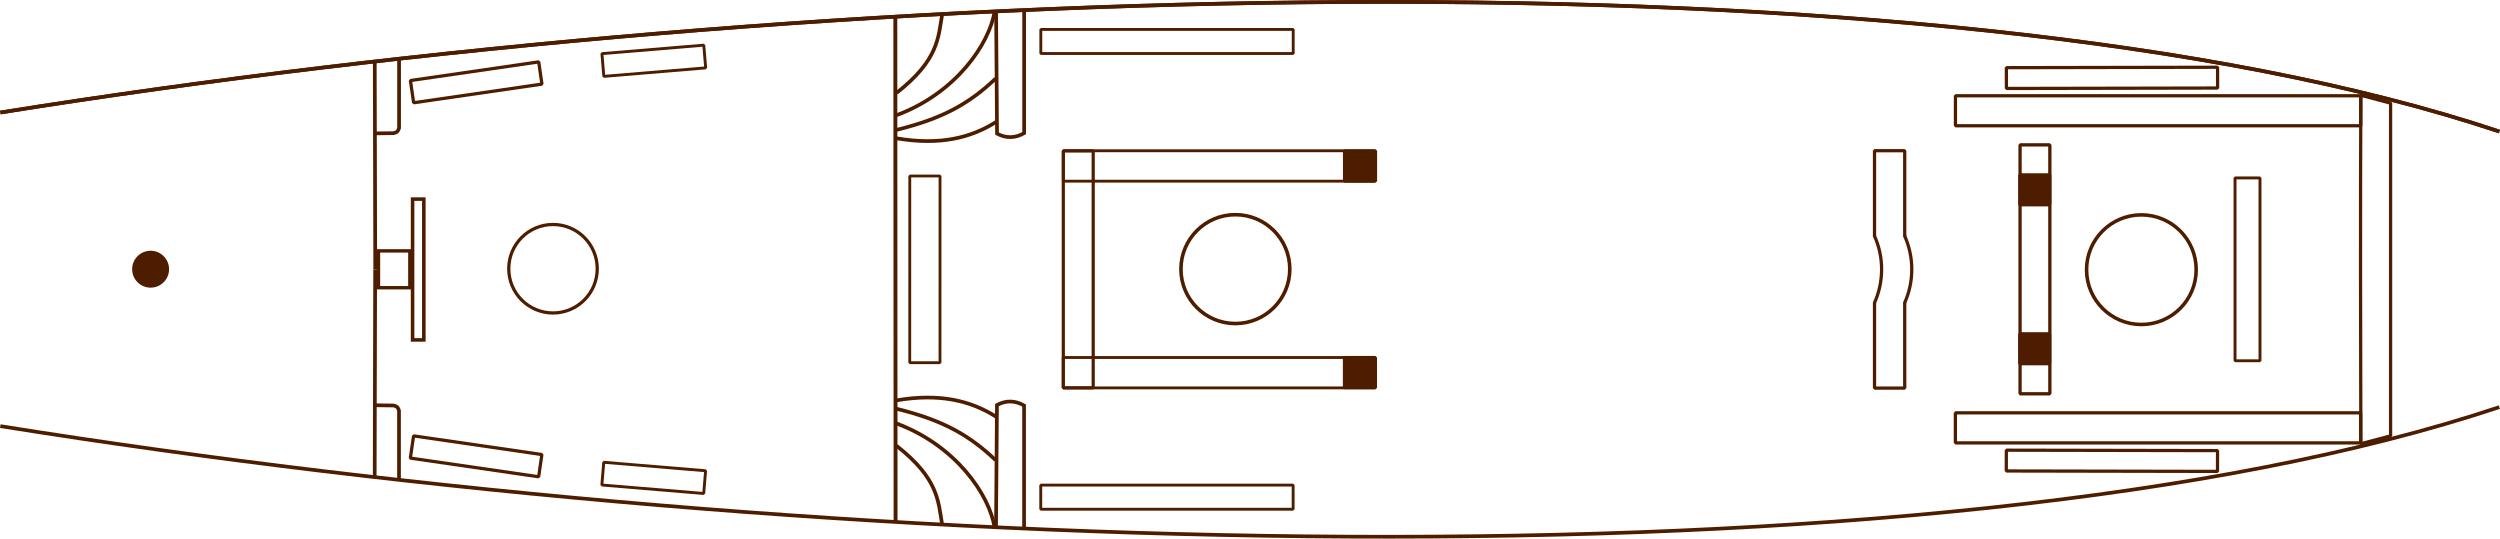 <?xml version="1.0" encoding="UTF-8" standalone="no"?>
<!-- Created with Inkscape (http://www.inkscape.org/) -->

<svg
   xmlns:rigging="https://github.com/jolaf/rigging"
   xmlns:dc="http://purl.org/dc/elements/1.1/"
   xmlns:cc="http://creativecommons.org/ns#"
   xmlns:rdf="http://www.w3.org/1999/02/22-rdf-syntax-ns#"
   xmlns:svg="http://www.w3.org/2000/svg"
   xmlns="http://www.w3.org/2000/svg"
   xmlns:xlink="http://www.w3.org/1999/xlink"
   xmlns:sodipodi="http://sodipodi.sourceforge.net/DTD/sodipodi-0.dtd"
   xmlns:inkscape="http://www.inkscape.org/namespaces/inkscape"
   width="190.562mm"
   height="41.058mm"
   viewBox="0 0 675.218 145.48"
   id="svg2"
   version="1.1"
   inkscape:version="0.91 r13725"
   sodipodi:docname="shtandart-src.svg">
  <defs
     id="defs4" />
  <sodipodi:namedview
     id="base"
     pagecolor="#ffffff"
     bordercolor="#666666"
     borderopacity="1.0"
     inkscape:pageopacity="0.0"
     inkscape:pageshadow="2"
     inkscape:zoom="2"
     inkscape:cx="335.96949"
     inkscape:cy="69.051198"
     inkscape:document-units="px"
     inkscape:current-layer="layer1"
     showgrid="true"
     inkscape:window-width="1850"
     inkscape:window-height="1156"
     inkscape:window-x="76"
     inkscape:window-y="0"
     inkscape:window-maximized="0"
     showguides="true"
     inkscape:guide-bbox="true"
     gridtolerance="1"
     objecttolerance="5"
     guidetolerance="1"
     fit-margin-top="0"
     fit-margin-left="0"
     fit-margin-right="0"
     fit-margin-bottom="0">
    <inkscape:grid
       type="xygrid"
       id="grid4394"
       originx="-36.919"
       originy="-539.252" />
    <sodipodi:guide
       position="26.259,72.748"
       orientation="0,1"
       id="guide4311" />
  </sodipodi:namedview>
  <g
     inkscape:groupmode="layer"
     id="layer3"
     inkscape:label="static"
     style="display:inline"
     transform="translate(-36.919,-367.63)">
    <path
       style="fill:none;fill-rule:evenodd;stroke:#4e1d00;stroke-width:1px;stroke-linecap:butt;stroke-linejoin:miter;stroke-opacity:1"
       d="M 37.019,398.018 C 260,362.362 560,352.362 711.979,403.161"
       id="path4399"
       inkscape:connector-curvature="0"
       sodipodi:nodetypes="cc"
       inkscape:tile-cx="337.55918"
       inkscape:tile-cy="18.021847"
       inkscape:tile-w="675.19792"
       inkscape:tile-h="36.004633"
       inkscape:tile-x0="-2.8809948e-07"
       inkscape:tile-y0="-1.6731129e-06" />
    <path
       style="fill:none;fill-rule:evenodd;stroke:#4e1d00;stroke-width:1px;stroke-linecap:butt;stroke-linejoin:miter;stroke-opacity:1"
       d="m 305.95,370.636 0.253,33.082 c 2.441,1.306 4.882,1.261 7.324,-0.126 l 0,-33.335"
       id="path4286"
       inkscape:connector-curvature="0"
       sodipodi:nodetypes="cccc" />
    <path
       style="fill:none;fill-rule:evenodd;stroke:#4e1d00;stroke-width:1.056px;stroke-linecap:butt;stroke-linejoin:miter;stroke-opacity:1"
       d="m 278.803,508.343 -0.07,-136.424"
       id="path4288"
       inkscape:connector-curvature="0" />
    <path
       style="fill:none;fill-rule:evenodd;stroke:#4e1d00;stroke-width:1px;stroke-linecap:butt;stroke-linejoin:miter;stroke-opacity:1"
       d="m 279.055,392.733 c 11.483,-8.995 11.262,-15.064 12.374,-21.466"
       id="path4296"
       inkscape:connector-curvature="0"
       sodipodi:nodetypes="cc" />
    <path
       style="fill:none;fill-rule:evenodd;stroke:#4e1d00;stroke-width:1px;stroke-linecap:butt;stroke-linejoin:miter;stroke-opacity:1"
       d="m 279.055,398.746 c 16.006,-5.945 25.097,-19.221 26.517,-28.111"
       id="path4298"
       inkscape:connector-curvature="0"
       sodipodi:nodetypes="cc" />
    <path
       style="fill:none;fill-rule:evenodd;stroke:#4e1d00;stroke-width:1px;stroke-linecap:butt;stroke-linejoin:miter;stroke-opacity:1"
       d="m 279.055,402.708 c 12.562,-3.067 19.688,-7.145 26.769,-13.858"
       id="path4300"
       inkscape:connector-curvature="0"
       sodipodi:nodetypes="cc" />
    <path
       style="fill:none;fill-rule:evenodd;stroke:#4e1d00;stroke-width:1px;stroke-linecap:butt;stroke-linejoin:miter;stroke-opacity:1"
       d="m 279.055,404.981 c 11.722,2.006 20.149,-0.133 26.895,-4.419"
       id="path4302"
       inkscape:connector-curvature="0"
       sodipodi:nodetypes="cc" />
    <path
       style="fill:none;fill-rule:evenodd;stroke:#4e1d00;stroke-width:1px;stroke-linecap:butt;stroke-linejoin:miter;stroke-opacity:1"
       d="M 138.265,440.362 138.138,384.146"
       id="path4304"
       inkscape:connector-curvature="0" />
    <path
       style="fill:none;fill-rule:evenodd;stroke:#4e1d00;stroke-width:1px;stroke-linecap:butt;stroke-linejoin:miter;stroke-opacity:1"
       d="m 144.704,383.389 0,18.814 c -0.387,1.292 -0.968,1.218 -1.515,1.389 l -4.924,0.063"
       id="path4306"
       inkscape:connector-curvature="0"
       sodipodi:nodetypes="cccc" />
    <path
       style="display:inline;fill:none;fill-rule:evenodd;stroke:#4e1d00;stroke-width:0.88;stroke-linecap:butt;stroke-linejoin:miter;stroke-miterlimit:0;stroke-dasharray:none;stroke-opacity:1"
       d="m 682.589,395.487 -8.036,-2.125 c -0.162,31.116 -0.062,65.644 0,94.118 l 8.036,-2.125 c 0,-29.956 0,-59.912 0,-89.868 z"
       id="path4294"
       inkscape:connector-curvature="0"
       sodipodi:nodetypes="ccccc" />
    <rect
       style="display:inline;opacity:1;fill:none;fill-opacity:1;fill-rule:evenodd;stroke:#4e1d00;stroke-width:0.88;stroke-linecap:butt;stroke-linejoin:miter;stroke-miterlimit:0;stroke-dasharray:none;stroke-opacity:1"
       id="rect4158"
       width="109.463"
       height="8.108"
       x="565.06"
       y="393.496" />
    <rect
       style="display:inline;opacity:1;fill:none;fill-opacity:1;fill-rule:evenodd;stroke:#4e1d00;stroke-width:0.88;stroke-linecap:round;stroke-linejoin:miter;stroke-miterlimit:0;stroke-dasharray:none;stroke-opacity:1"
       id="rect4272"
       width="57.042"
       height="5.615"
       x="578.039"
       y="387.063"
       transform="matrix(1,-0.002,0.002,1,0,0)" />
    <rect
       y="408.345"
       x="324.103"
       height="8.21"
       width="84.366"
       id="rect4231"
       style="display:inline;opacity:1;fill:none;fill-opacity:1;fill-rule:evenodd;stroke:#4e1d00;stroke-width:0.777;stroke-linecap:butt;stroke-linejoin:miter;stroke-miterlimit:0;stroke-dasharray:none;stroke-opacity:1" />
    <rect
       style="display:inline;opacity:1;fill:none;fill-opacity:1;fill-rule:evenodd;stroke:#4e1d00;stroke-width:0.777;stroke-linecap:butt;stroke-linejoin:miter;stroke-miterlimit:0;stroke-dasharray:none;stroke-opacity:1"
       id="rect4238"
       width="68.166"
       height="6.51"
       x="318.031"
       y="375.577" />
    <rect
       style="display:inline;opacity:1;fill:none;fill-opacity:1;fill-rule:evenodd;stroke:#4e1d00;stroke-width:0.787;stroke-linecap:butt;stroke-linejoin:miter;stroke-miterlimit:0;stroke-dasharray:none;stroke-opacity:1"
       id="rect4267"
       width="27.593"
       height="6.154"
       x="167.028"
       y="397.173"
       transform="matrix(0.997,-0.083,0.083,0.997,0,0)" />
    <rect
       y="406.429"
       x="90.144"
       height="6.061"
       width="35"
       id="rect4281"
       style="display:inline;opacity:1;fill:none;fill-opacity:1;fill-rule:evenodd;stroke:#4e1d00;stroke-width:0.88;stroke-linecap:butt;stroke-linejoin:miter;stroke-miterlimit:0;stroke-dasharray:none;stroke-opacity:1"
       transform="matrix(0.99,-0.144,0.144,0.99,0,0)" />
    <rect
       style="display:inline;opacity:1;fill:#4e1d00;fill-opacity:1;fill-rule:evenodd;stroke:#4e1d00;stroke-width:0.937;stroke-linecap:butt;stroke-linejoin:miter;stroke-miterlimit:0;stroke-dasharray:none;stroke-opacity:1"
       id="rect4212"
       width="8.012"
       height="8.012"
       x="582.484"
       y="414.902" />
    <rect
       y="408.425"
       x="400.07"
       height="8.109"
       width="8.109"
       id="rect4227"
       style="display:inline;opacity:1;fill:#4e1d00;fill-opacity:1;fill-rule:evenodd;stroke:#4e1d00;stroke-width:0.88;stroke-linecap:butt;stroke-linejoin:miter;stroke-miterlimit:0;stroke-dasharray:none;stroke-opacity:1" />
    <use
       x="0"
       y="0"
       inkscape:tiled-clone-of="#path4399"
       xlink:href="#path4399"
       id="use4700"
       width="100%"
       height="100%" />
    <use
       x="0"
       y="0"
       xlink:href="#path4286"
       id="use4273"
       transform="matrix(1,0,0,-1,-0.02,880.74)"
       width="100%"
       height="100%" />
    <use
       x="0"
       y="0"
       xlink:href="#path4296"
       id="use4275"
       transform="matrix(1,0,0,-1,-0.02,880.74)"
       width="100%"
       height="100%" />
    <use
       x="0"
       y="0"
       xlink:href="#path4298"
       id="use4277"
       transform="matrix(1,0,0,-1,-0.02,880.74)"
       width="100%"
       height="100%" />
    <use
       x="0"
       y="0"
       xlink:href="#path4300"
       id="use4279"
       transform="matrix(1,0,0,-1,-0.02,880.74)"
       width="100%"
       height="100%" />
    <use
       x="0"
       y="0"
       xlink:href="#path4302"
       id="use4281"
       transform="matrix(1,0,0,-1,-0.02,880.74)"
       width="100%"
       height="100%" />
    <use
       x="0"
       y="0"
       xlink:href="#path4304"
       id="use4283"
       transform="matrix(1,0,0,-1,-0.02,880.74)"
       width="100%"
       height="100%" />
    <use
       x="0"
       y="0"
       xlink:href="#path4306"
       id="use4285"
       transform="matrix(1,0,0,-1,-0.02,880.74)"
       width="100%"
       height="100%" />
    <use
       x="0"
       y="0"
       xlink:href="#rect4158"
       id="use4287"
       transform="matrix(1,0,0,-1,-0.02,880.74)"
       width="100%"
       height="100%" />
    <use
       x="0"
       y="0"
       xlink:href="#rect4272"
       id="use4289"
       transform="matrix(1,0,0,-1,-0.02,880.74)"
       width="100%"
       height="100%" />
    <use
       x="0"
       y="0"
       xlink:href="#rect4231"
       id="use4297"
       transform="matrix(1,0,0,-1,-0.02,880.74)"
       width="100%"
       height="100%" />
    <use
       x="0"
       y="0"
       xlink:href="#rect4238"
       id="use4299"
       transform="matrix(1,0,0,-1,-0.02,880.74)"
       width="100%"
       height="100%" />
    <use
       x="0"
       y="0"
       xlink:href="#rect4267"
       id="use4301"
       transform="matrix(1,0,0,-1,-0.02,880.74)"
       width="100%"
       height="100%" />
    <use
       x="0"
       y="0"
       xlink:href="#rect4281"
       id="use4303"
       transform="matrix(1,0,0,-1,-0.02,880.74)"
       width="100%"
       height="100%" />
    <use
       x="0"
       y="0"
       xlink:href="#rect4212"
       id="use4305"
       transform="matrix(1,0,0,-1,-0.02,880.74)"
       width="100%"
       height="100%" />
    <use
       x="0"
       y="0"
       xlink:href="#rect4227"
       id="use4307"
       transform="matrix(1,0,0,-1,-0.02,880.74)"
       width="100%"
       height="100%" />
    <use
       x="0"
       y="0"
       xlink:href="#use4700"
       id="use4309"
       transform="matrix(1,0,0,-1,-0.02,880.74)"
       width="100%"
       height="100%" />
    <ellipse
       transform="translate(36.919,367.63)"
       style="display:inline;opacity:1;fill:#4e1d00;fill-opacity:1;fill-rule:evenodd;stroke:#4e1d00;stroke-width:0.98;stroke-linecap:butt;stroke-linejoin:miter;stroke-miterlimit:0.3;stroke-dasharray:none;stroke-opacity:1"
       id="path4314"
       cx="40.678"
       cy="72.707"
       rx="4.495"
       ry="4.495" />
    <rect
       transform="translate(36.919,367.63)"
       style="display:inline;opacity:1;fill:#4e1d00;fill-opacity:0;fill-rule:evenodd;stroke:#4e1d00;stroke-width:0.921;stroke-linecap:butt;stroke-linejoin:miter;stroke-miterlimit:4;stroke-dasharray:none;stroke-opacity:1"
       id="rect4317"
       width="8.482"
       height="9.949"
       x="102.217"
       y="67.76" />
    <rect
       transform="translate(36.919,367.63)"
       style="display:inline;opacity:1;fill:#4e1d00;fill-opacity:0;fill-rule:evenodd;stroke:#4e1d00;stroke-width:0.961;stroke-linecap:butt;stroke-linejoin:miter;stroke-miterlimit:4;stroke-dasharray:none;stroke-opacity:1"
       id="rect4322"
       width="3.041"
       height="38.031"
       x="111.432"
       y="53.774" />
    <circle
       transform="translate(36.919,367.63)"
       style="display:inline;opacity:1;fill:none;fill-opacity:0;fill-rule:evenodd;stroke:#4e1d00;stroke-width:0.88;stroke-linecap:butt;stroke-linejoin:miter;stroke-miterlimit:4;stroke-dasharray:none;stroke-opacity:1"
       id="path4326"
       cx="149.358"
       cy="72.581"
       r="11.95" />
    <g
       id="g4332">
      <path
         style="display:inline;fill:none;fill-rule:evenodd;stroke:#4e1d00;stroke-width:0.767;stroke-linecap:butt;stroke-linejoin:miter;stroke-miterlimit:0;stroke-dasharray:none;stroke-opacity:1"
         d="m 290.809,415.168 -8.168,0 c -0.004,16.806 -0.007,33.613 -0.011,50.419 l 8.168,0 c 0.004,-16.806 0.007,-33.613 0.011,-50.419 z"
         id="path4247"
         inkscape:connector-curvature="0"
         sodipodi:nodetypes="ccccc" />
    </g>
    <g
       id="g4338">
      <path
         style="display:inline;fill:none;fill-rule:evenodd;stroke:#4e1d00;stroke-width:0.86;stroke-linecap:butt;stroke-linejoin:miter;stroke-miterlimit:0;stroke-dasharray:none;stroke-opacity:1"
         d="m 332.178,472.394 -8.075,0 c 0,-21.34 0,-42.68 0,-64.019 l 8.075,0 c 0,21.34 0,42.68 0,64.019 z"
         id="path4336"
         inkscape:connector-curvature="0"
         sodipodi:nodetypes="ccccc" />
    </g>
    <ellipse
       transform="translate(36.919,367.63)"
       style="display:inline;opacity:1;fill:none;fill-opacity:1;fill-rule:evenodd;stroke:#4e1d00;stroke-width:0.974;stroke-linecap:butt;stroke-linejoin:miter;stroke-miterlimit:4;stroke-dasharray:none;stroke-opacity:1"
       id="path4342"
       cx="333.656"
       cy="72.684"
       rx="14.7"
       ry="14.7" />
    <g
       id="g4318">
      <g
         id="g4299">
        <path
           style="display:inline;fill:none;fill-rule:evenodd;stroke:#4e1d00;stroke-width:0.882;stroke-linecap:butt;stroke-linejoin:miter;stroke-miterlimit:0;stroke-dasharray:none;stroke-opacity:1"
           d="m 543.2,431.437 0,-23.112 8.158,0 0,23.15"
           id="path4201"
           inkscape:connector-curvature="0" />
        <path
           sodipodi:nodetypes="ccc"
           inkscape:connector-curvature="0"
           id="path4211"
           d="m 551.285,431.226 c 1.304,2.875 1.979,5.997 1.979,9.164 0,3.167 -0.675,6.288 -1.979,9.164"
           style="display:inline;opacity:1;fill:none;fill-opacity:1;fill-rule:evenodd;stroke:#4e1d00;stroke-width:0.88;stroke-linecap:butt;stroke-linejoin:round;stroke-miterlimit:0;stroke-dasharray:none;stroke-opacity:1" />
      </g>
      <g
         transform="matrix(1,0,0,-1,-1.332961e-5,880.779)"
         id="g4305">
        <path
           inkscape:connector-curvature="0"
           id="path4308"
           d="m 543.2,431.437 0,-23.112 8.158,0 0,23.15"
           style="display:inline;fill:none;fill-rule:evenodd;stroke:#4e1d00;stroke-width:0.882;stroke-linecap:butt;stroke-linejoin:miter;stroke-miterlimit:0;stroke-dasharray:none;stroke-opacity:1" />
        <path
           sodipodi:nodetypes="ccc"
           inkscape:connector-curvature="0"
           id="path4312"
           d="m 543.138,431.226 c 1.304,2.875 1.979,5.997 1.979,9.164 0,3.167 -0.675,6.288 -1.979,9.164"
           style="display:inline;opacity:1;fill:none;fill-opacity:1;fill-rule:evenodd;stroke:#4e1d00;stroke-width:0.88;stroke-linecap:butt;stroke-linejoin:round;stroke-miterlimit:0;stroke-dasharray:none;stroke-opacity:1" />
      </g>
    </g>
    <rect
       transform="translate(3.5988812e-6,4.8545675e-5)"
       style="display:inline;opacity:1;fill:none;fill-opacity:1;fill-rule:evenodd;stroke:#4e1d00;stroke-width:0.888;stroke-linecap:butt;stroke-linejoin:miter;stroke-miterlimit:0;stroke-dasharray:none;stroke-opacity:1"
       id="rect4326"
       width="8.047"
       height="67.236"
       x="582.51"
       y="406.753" />
    <circle
       transform="translate(36.919,367.63)"
       style="display:inline;opacity:1;fill:none;fill-opacity:1;fill-rule:evenodd;stroke:#4e1d00;stroke-width:0.962;stroke-linecap:butt;stroke-linejoin:miter;stroke-miterlimit:0;stroke-dasharray:none;stroke-opacity:1"
       id="path4330"
       cx="578.359"
       cy="72.838"
       r="14.805" />
    <rect
       transform="translate(36.919,367.63)"
       style="display:inline;opacity:1;fill:none;fill-opacity:1;fill-rule:evenodd;stroke:#4e1d00;stroke-width:0.79;stroke-linecap:butt;stroke-linejoin:miter;stroke-miterlimit:0;stroke-dasharray:none;stroke-opacity:1"
       id="rect4333"
       width="6.742"
       height="49.382"
       x="603.653"
       y="48.055" />
  </g>
  <g
     inkscape:groupmode="layer"
     id="layer1"
     inkscape:label="nagel"
     style="display:none"
     transform="translate(0.02,-7.1415848e-6)"
     sodipodi:insensitive="true">
    <ellipse
       transform="translate(-36.94,-367.63)"
       style="display:inline;opacity:1;fill:#4e1d00;fill-opacity:1;fill-rule:evenodd;stroke:#4e1d00;stroke-width:0.88;stroke-linecap:round;stroke-linejoin:round;stroke-miterlimit:4;stroke-dasharray:none;stroke-opacity:1"
       id="path4223"
       ry="4.735"
       rx="1.126"
       cy="428.876"
       cx="685.088" />
    <g
       id="g4296">
      <circle
         r="1.067"
         cy="406.182"
         cx="678.429"
         id="path4177"
         style="display:inline;opacity:1;fill:#4e1d00;fill-opacity:1;fill-rule:evenodd;stroke:#4e1d00;stroke-width:0.266;stroke-linecap:butt;stroke-linejoin:miter;stroke-miterlimit:2.9;stroke-dasharray:none;stroke-opacity:1"
         transform="translate(-36.94,-367.63)" />
      <circle
         style="display:inline;opacity:1;fill:#4e1d00;fill-opacity:1;fill-rule:evenodd;stroke:#4e1d00;stroke-width:0.266;stroke-linecap:butt;stroke-linejoin:miter;stroke-miterlimit:2.9;stroke-dasharray:none;stroke-opacity:1"
         id="circle4312"
         cx="678.429"
         cy="413.782"
         r="1.067"
         transform="translate(-36.94,-367.63)" />
      <circle
         r="1.067"
         cy="421.382"
         cx="678.429"
         id="circle4314"
         style="display:inline;opacity:1;fill:#4e1d00;fill-opacity:1;fill-rule:evenodd;stroke:#4e1d00;stroke-width:0.266;stroke-linecap:butt;stroke-linejoin:miter;stroke-miterlimit:2.9;stroke-dasharray:none;stroke-opacity:1"
         transform="translate(-36.94,-367.63)" />
      <circle
         style="display:inline;opacity:1;fill:#4e1d00;fill-opacity:1;fill-rule:evenodd;stroke:#4e1d00;stroke-width:0.266;stroke-linecap:butt;stroke-linejoin:miter;stroke-miterlimit:2.9;stroke-dasharray:none;stroke-opacity:1"
         id="circle4316"
         cx="678.429"
         cy="428.982"
         r="1.067"
         transform="translate(-36.94,-367.63)" />
      <circle
         r="1.067"
         cy="436.582"
         cx="678.429"
         id="circle4318"
         style="display:inline;opacity:1;fill:#4e1d00;fill-opacity:1;fill-rule:evenodd;stroke:#4e1d00;stroke-width:0.266;stroke-linecap:butt;stroke-linejoin:miter;stroke-miterlimit:2.9;stroke-dasharray:none;stroke-opacity:1"
         transform="translate(-36.94,-367.63)" />
    </g>
    <ellipse
       cx="752.554"
       cy="-89.318"
       rx="1.126"
       ry="4.735"
       id="ellipse4225"
       style="display:inline;opacity:1;fill:#4e1d00;fill-opacity:1;fill-rule:evenodd;stroke:#4e1d00;stroke-width:0.88;stroke-linecap:round;stroke-linejoin:round;stroke-miterlimit:4;stroke-dasharray:none;stroke-opacity:1"
       transform="matrix(0.753,0.658,-0.658,0.753,-36.94,-367.63)" />
    <path
       id="ellipse4227"
       style="display:inline;opacity:1;fill:#4e1d00;fill-opacity:1;fill-rule:evenodd;stroke:#4e1d00;stroke-width:0;stroke-linecap:round;stroke-linejoin:round;stroke-miterlimit:4;stroke-dasharray:none;stroke-opacity:1"
       sodipodi:type="arc"
       sodipodi:cx="440.33151"
       sodipodi:cy="-631.17719"
       sodipodi:rx="1.6166589"
       sodipodi:ry="4.7350893"
       sodipodi:start="1.5707963"
       sodipodi:end="4.712389"
       d="m 440.332,-626.442 a 1.617,4.735 0 0 1 -1.4,-2.368 1.617,4.735 0 0 1 0,-4.735 1.617,4.735 0 0 1 1.4,-2.368 l 0,4.735 z"
       transform="matrix(0,1,-1,0,-36.94,-367.63)" />
    <rect
       transform="translate(-36.94,-367.63)"
       y="419.847"
       x="639.91"
       height="8.012"
       width="8.012"
       id="rect4199"
       style="display:inline;opacity:1;fill:#4e1d00;fill-opacity:1;fill-rule:evenodd;stroke:#4e1d00;stroke-width:0.937;stroke-linecap:butt;stroke-linejoin:miter;stroke-miterlimit:0;stroke-dasharray:none;stroke-opacity:1" />
    <g
       id="g4304">
      <circle
         style="display:inline;opacity:1;fill:#4e1d00;fill-opacity:1;fill-rule:evenodd;stroke:#4e1d00;stroke-width:0.266;stroke-linecap:butt;stroke-linejoin:miter;stroke-miterlimit:2.9;stroke-dasharray:none;stroke-opacity:1"
         id="circle4168"
         cx="571.23"
         cy="397.562"
         r="1.067"
         transform="translate(-36.94,-367.63)" />
      <circle
         r="1.067"
         cy="397.562"
         cx="582.43"
         id="circle4170"
         style="display:inline;opacity:1;fill:#4e1d00;fill-opacity:1;fill-rule:evenodd;stroke:#4e1d00;stroke-width:0.266;stroke-linecap:butt;stroke-linejoin:miter;stroke-miterlimit:2.9;stroke-dasharray:none;stroke-opacity:1"
         transform="translate(-36.94,-367.63)" />
      <circle
         style="display:inline;opacity:1;fill:#4e1d00;fill-opacity:1;fill-rule:evenodd;stroke:#4e1d00;stroke-width:0.266;stroke-linecap:butt;stroke-linejoin:miter;stroke-miterlimit:2.9;stroke-dasharray:none;stroke-opacity:1"
         id="circle4172"
         cx="593.63"
         cy="397.562"
         r="1.067"
         transform="translate(-36.94,-367.63)" />
      <circle
         r="1.067"
         cy="397.562"
         cx="604.83"
         id="circle4174"
         style="display:inline;opacity:1;fill:#4e1d00;fill-opacity:1;fill-rule:evenodd;stroke:#4e1d00;stroke-width:0.266;stroke-linecap:butt;stroke-linejoin:miter;stroke-miterlimit:2.9;stroke-dasharray:none;stroke-opacity:1"
         transform="translate(-36.94,-367.63)" />
      <circle
         style="display:inline;opacity:1;fill:#4e1d00;fill-opacity:1;fill-rule:evenodd;stroke:#4e1d00;stroke-width:0.266;stroke-linecap:butt;stroke-linejoin:miter;stroke-miterlimit:2.9;stroke-dasharray:none;stroke-opacity:1"
         id="circle4176"
         cx="616.03"
         cy="397.562"
         r="1.067"
         transform="translate(-36.94,-367.63)" />
      <circle
         r="1.067"
         cy="397.562"
         cx="627.23"
         id="circle4178"
         style="display:inline;opacity:1;fill:#4e1d00;fill-opacity:1;fill-rule:evenodd;stroke:#4e1d00;stroke-width:0.266;stroke-linecap:butt;stroke-linejoin:miter;stroke-miterlimit:2.9;stroke-dasharray:none;stroke-opacity:1"
         transform="translate(-36.94,-367.63)" />
      <circle
         style="display:inline;opacity:1;fill:#4e1d00;fill-opacity:1;fill-rule:evenodd;stroke:#4e1d00;stroke-width:0.266;stroke-linecap:butt;stroke-linejoin:miter;stroke-miterlimit:2.9;stroke-dasharray:none;stroke-opacity:1"
         id="circle4180"
         cx="638.43"
         cy="397.562"
         r="1.067"
         transform="translate(-36.94,-367.63)" />
      <circle
         r="1.067"
         cy="397.562"
         cx="649.63"
         id="circle4182"
         style="display:inline;opacity:1;fill:#4e1d00;fill-opacity:1;fill-rule:evenodd;stroke:#4e1d00;stroke-width:0.266;stroke-linecap:butt;stroke-linejoin:miter;stroke-miterlimit:2.9;stroke-dasharray:none;stroke-opacity:1"
         transform="translate(-36.94,-367.63)" />
    </g>
    <g
       transform="translate(-36.94,-367.63)"
       style="display:inline"
       id="g5102"
       rigging:deck="fore"
       rigging:rail="shrouds"
       rigging:side="port">
      <circle
         style="opacity:1;fill:#4e1d00;fill-opacity:1;fill-rule:evenodd;stroke:#4e1d00;stroke-width:0.266;stroke-linecap:butt;stroke-linejoin:miter;stroke-miterlimit:2.9;stroke-dasharray:none;stroke-opacity:1"
         id="circle4188"
         cx="584.98"
         cy="388.852"
         r="1.067" />
      <circle
         r="1.067"
         cy="388.852"
         cx="596.18"
         id="circle4190"
         style="opacity:1;fill:#4e1d00;fill-opacity:1;fill-rule:evenodd;stroke:#4e1d00;stroke-width:0.266;stroke-linecap:butt;stroke-linejoin:miter;stroke-miterlimit:2.9;stroke-dasharray:none;stroke-opacity:1" />
      <circle
         style="opacity:1;fill:#4e1d00;fill-opacity:1;fill-rule:evenodd;stroke:#4e1d00;stroke-width:0.266;stroke-linecap:butt;stroke-linejoin:miter;stroke-miterlimit:2.9;stroke-dasharray:none;stroke-opacity:1"
         id="circle4192"
         cx="607.38"
         cy="388.852"
         r="1.067" />
      <circle
         r="1.067"
         cy="388.852"
         cx="618.58"
         id="circle4194"
         style="opacity:1;fill:#4e1d00;fill-opacity:1;fill-rule:evenodd;stroke:#4e1d00;stroke-width:0.266;stroke-linecap:butt;stroke-linejoin:miter;stroke-miterlimit:2.9;stroke-dasharray:none;stroke-opacity:1" />
      <circle
         style="opacity:1;fill:#4e1d00;fill-opacity:1;fill-rule:evenodd;stroke:#4e1d00;stroke-width:0.266;stroke-linecap:butt;stroke-linejoin:miter;stroke-miterlimit:2.9;stroke-dasharray:none;stroke-opacity:1"
         id="circle4196"
         cx="629.78"
         cy="388.852"
         r="1.067" />
    </g>
    <circle
       transform="translate(-36.94,-367.63)"
       style="display:inline;opacity:1;fill:#4e1d00;fill-opacity:1;fill-rule:evenodd;stroke:#4e1d00;stroke-width:0.266;stroke-linecap:butt;stroke-linejoin:miter;stroke-miterlimit:2.9;stroke-dasharray:none;stroke-opacity:1"
       id="circle4208"
       cx="586.42"
       cy="436.582"
       r="1.067" />
    <circle
       transform="translate(-36.94,-367.63)"
       style="display:inline;opacity:1;fill:#4e1d00;fill-opacity:1;fill-rule:evenodd;stroke:#4e1d00;stroke-width:0.266;stroke-linecap:butt;stroke-linejoin:miter;stroke-miterlimit:2.9;stroke-dasharray:none;stroke-opacity:1"
       id="circle4210"
       cx="586.42"
       cy="428.982"
       r="1.067" />
    <circle
       transform="translate(-36.94,-367.63)"
       r="1.067"
       cy="410.421"
       cx="586.42"
       id="circle4214"
       style="display:inline;opacity:1;fill:#4e1d00;fill-opacity:1;fill-rule:evenodd;stroke:#4e1d00;stroke-width:0.266;stroke-linecap:butt;stroke-linejoin:miter;stroke-miterlimit:2.9;stroke-dasharray:none;stroke-opacity:1" />
    <ellipse
       cx="419.054"
       cy="-592.41"
       rx="1.126"
       ry="4.735"
       id="ellipse4231"
       style="display:inline;opacity:1;fill:#4e1d00;fill-opacity:1;fill-rule:evenodd;stroke:#4e1d00;stroke-width:0.88;stroke-linecap:round;stroke-linejoin:round;stroke-miterlimit:4;stroke-dasharray:none;stroke-opacity:1"
       transform="matrix(0,1,-1,0,-36.94,-367.63)" />
    <g
       id="g4314">
      <circle
         r="1.067"
         cy="412.582"
         cx="547.26"
         id="circle4207"
         style="display:inline;opacity:1;fill:#4e1d00;fill-opacity:1;fill-rule:evenodd;stroke:#4e1d00;stroke-width:0.266;stroke-linecap:butt;stroke-linejoin:miter;stroke-miterlimit:2.9;stroke-dasharray:none;stroke-opacity:1"
         transform="translate(-36.94,-367.63)" />
      <circle
         style="display:inline;opacity:1;fill:#4e1d00;fill-opacity:1;fill-rule:evenodd;stroke:#4e1d00;stroke-width:0.266;stroke-linecap:butt;stroke-linejoin:miter;stroke-miterlimit:2.9;stroke-dasharray:none;stroke-opacity:1"
         id="circle4222"
         cx="547.26"
         cy="420.122"
         r="1.067"
         transform="translate(-36.94,-367.63)" />
      <circle
         r="1.067"
         cy="427.662"
         cx="547.26"
         id="circle4224"
         style="display:inline;opacity:1;fill:#4e1d00;fill-opacity:1;fill-rule:evenodd;stroke:#4e1d00;stroke-width:0.266;stroke-linecap:butt;stroke-linejoin:miter;stroke-miterlimit:2.9;stroke-dasharray:none;stroke-opacity:1"
         transform="translate(-36.94,-367.63)" />
    </g>
    <g
       style="display:inline"
       id="g4211"
       transform="translate(-36.404,-370.666)">
      <path
         sodipodi:nodetypes="ccccccccc"
         inkscape:connector-curvature="0"
         id="path4205"
         d="m 510.58,395.264 6.339,-12.723 -0.312,-0.938 0.268,-0.982 9.732,0.134 -0.089,1.027 -3.259,2.634 -11.071,14.598 -1.607,0.67"
         style="fill:none;fill-rule:evenodd;stroke:#4e1d00;stroke-width:0.88;stroke-linecap:round;stroke-linejoin:round;stroke-miterlimit:4;stroke-dasharray:none;stroke-opacity:1" />
      <path
         style="fill:none;fill-rule:evenodd;stroke:#4e1d00;stroke-width:0.88;stroke-linecap:round;stroke-linejoin:round;stroke-miterlimit:4;stroke-dasharray:none;stroke-opacity:1"
         d="m 510.485,395.219 -6.339,-12.723 0.312,-0.938 -0.268,-0.982 -9.732,0.134 0.089,1.027 3.259,2.634 11.071,14.598 1.607,0.67"
         id="path4209"
         inkscape:connector-curvature="0"
         sodipodi:nodetypes="ccccccccc" />
    </g>
    <g
       style="display:inline"
       transform="translate(-103.904,-375.309)"
       id="g4215">
      <path
         style="fill:none;fill-rule:evenodd;stroke:#4e1d00;stroke-width:0.88;stroke-linecap:round;stroke-linejoin:round;stroke-miterlimit:4;stroke-dasharray:none;stroke-opacity:1"
         d="m 510.58,395.264 6.339,-12.723 -0.312,-0.938 0.268,-0.982 9.732,0.134 -0.089,1.027 -3.259,2.634 -11.071,14.598 -1.607,0.67"
         id="path4217"
         inkscape:connector-curvature="0"
         sodipodi:nodetypes="ccccccccc" />
      <path
         sodipodi:nodetypes="ccccccccc"
         inkscape:connector-curvature="0"
         id="path4219"
         d="m 510.485,395.219 -6.339,-12.723 0.312,-0.938 -0.268,-0.982 -9.732,0.134 0.089,1.027 3.259,2.634 11.071,14.598 1.607,0.67"
         style="fill:none;fill-rule:evenodd;stroke:#4e1d00;stroke-width:0.88;stroke-linecap:round;stroke-linejoin:round;stroke-miterlimit:4;stroke-dasharray:none;stroke-opacity:1" />
    </g>
    <rect
       transform="translate(-36.94,-367.63)"
       style="display:inline;opacity:1;fill:none;fill-opacity:1;fill-rule:evenodd;stroke:#4e1d00;stroke-width:0.88;stroke-linecap:round;stroke-linejoin:round;stroke-miterlimit:4;stroke-dasharray:none;stroke-opacity:1"
       id="rect4221"
       width="18.143"
       height="9.613"
       x="467.411"
       y="377.541"
       rx="2.4" />
    <ellipse
       cx="372.733"
       cy="-338.585"
       rx="1.126"
       ry="4.735"
       id="ellipse4236"
       style="display:inline;opacity:1;fill:#4e1d00;fill-opacity:1;fill-rule:evenodd;stroke:#4e1d00;stroke-width:0.88;stroke-linecap:round;stroke-linejoin:round;stroke-miterlimit:4;stroke-dasharray:none;stroke-opacity:1"
       transform="matrix(0,1,-1,0,-36.94,-367.63)" />
    <g
       id="g4358">
      <circle
         r="1.067"
         cy="378.792"
         cx="324.1"
         id="circle4240"
         style="display:inline;opacity:1;fill:#4e1d00;fill-opacity:1;fill-rule:evenodd;stroke:#4e1d00;stroke-width:0.266;stroke-linecap:butt;stroke-linejoin:miter;stroke-miterlimit:2.9;stroke-dasharray:none;stroke-opacity:1"
         transform="translate(-36.94,-367.63)" />
      <circle
         style="display:inline;opacity:1;fill:#4e1d00;fill-opacity:1;fill-rule:evenodd;stroke:#4e1d00;stroke-width:0.266;stroke-linecap:butt;stroke-linejoin:miter;stroke-miterlimit:2.9;stroke-dasharray:none;stroke-opacity:1"
         id="circle4242"
         cx="335.3"
         cy="378.792"
         r="1.067"
         transform="translate(-36.94,-367.63)" />
      <circle
         r="1.067"
         cy="378.792"
         cx="346.5"
         id="circle4244"
         style="display:inline;opacity:1;fill:#4e1d00;fill-opacity:1;fill-rule:evenodd;stroke:#4e1d00;stroke-width:0.266;stroke-linecap:butt;stroke-linejoin:miter;stroke-miterlimit:2.9;stroke-dasharray:none;stroke-opacity:1"
         transform="translate(-36.94,-367.63)" />
      <circle
         style="display:inline;opacity:1;fill:#4e1d00;fill-opacity:1;fill-rule:evenodd;stroke:#4e1d00;stroke-width:0.266;stroke-linecap:butt;stroke-linejoin:miter;stroke-miterlimit:2.9;stroke-dasharray:none;stroke-opacity:1"
         id="circle4246"
         cx="357.7"
         cy="378.792"
         r="1.067"
         transform="translate(-36.94,-367.63)" />
      <circle
         r="1.067"
         cy="378.792"
         cx="368.9"
         id="circle4248"
         style="display:inline;opacity:1;fill:#4e1d00;fill-opacity:1;fill-rule:evenodd;stroke:#4e1d00;stroke-width:0.266;stroke-linecap:butt;stroke-linejoin:miter;stroke-miterlimit:2.9;stroke-dasharray:none;stroke-opacity:1"
         transform="translate(-36.94,-367.63)" />
      <circle
         style="display:inline;opacity:1;fill:#4e1d00;fill-opacity:1;fill-rule:evenodd;stroke:#4e1d00;stroke-width:0.266;stroke-linecap:butt;stroke-linejoin:miter;stroke-miterlimit:2.9;stroke-dasharray:none;stroke-opacity:1"
         id="circle4250"
         cx="380.1"
         cy="378.792"
         r="1.067"
         transform="translate(-36.94,-367.63)" />
    </g>
    <rect
       transform="translate(-36.94,-367.63)"
       style="display:inline;opacity:1;fill:#4e1d00;fill-opacity:1;fill-rule:evenodd;stroke:#4e1d00;stroke-width:0.88;stroke-linecap:butt;stroke-linejoin:miter;stroke-miterlimit:0;stroke-dasharray:none;stroke-opacity:1"
       id="rect4213"
       width="8.109"
       height="8.109"
       x="324.097"
       y="408.336" />
    <ellipse
       cx="412.644"
       cy="-408.942"
       rx="1.126"
       ry="4.735"
       id="ellipse4219"
       style="display:inline;opacity:1;fill:#4e1d00;fill-opacity:1;fill-rule:evenodd;stroke:#4e1d00;stroke-width:0.88;stroke-linecap:round;stroke-linejoin:round;stroke-miterlimit:4;stroke-dasharray:none;stroke-opacity:1"
       transform="matrix(0,1,-1,0,-36.94,-367.63)" />
    <g
       id="g4366">
      <circle
         style="display:inline;opacity:1;fill:#4e1d00;fill-opacity:1;fill-rule:evenodd;stroke:#4e1d00;stroke-width:0.266;stroke-linecap:butt;stroke-linejoin:miter;stroke-miterlimit:2.9;stroke-dasharray:none;stroke-opacity:1"
         id="circle4217"
         cx="338.03"
         cy="412.432"
         r="1.067"
         transform="translate(-36.94,-367.63)" />
      <circle
         r="1.067"
         cy="412.432"
         cx="349.23"
         id="circle4216"
         style="display:inline;opacity:1;fill:#4e1d00;fill-opacity:1;fill-rule:evenodd;stroke:#4e1d00;stroke-width:0.266;stroke-linecap:butt;stroke-linejoin:miter;stroke-miterlimit:2.9;stroke-dasharray:none;stroke-opacity:1"
         transform="translate(-36.94,-367.63)" />
      <circle
         style="display:inline;opacity:1;fill:#4e1d00;fill-opacity:1;fill-rule:evenodd;stroke:#4e1d00;stroke-width:0.266;stroke-linecap:butt;stroke-linejoin:miter;stroke-miterlimit:2.9;stroke-dasharray:none;stroke-opacity:1"
         id="circle4218"
         cx="360.43"
         cy="412.432"
         r="1.067"
         transform="translate(-36.94,-367.63)" />
      <circle
         r="1.067"
         cy="412.432"
         cx="371.63"
         id="circle4220"
         style="display:inline;opacity:1;fill:#4e1d00;fill-opacity:1;fill-rule:evenodd;stroke:#4e1d00;stroke-width:0.266;stroke-linecap:butt;stroke-linejoin:miter;stroke-miterlimit:2.9;stroke-dasharray:none;stroke-opacity:1"
         transform="translate(-36.94,-367.63)" />
      <circle
         style="display:inline;opacity:1;fill:#4e1d00;fill-opacity:1;fill-rule:evenodd;stroke:#4e1d00;stroke-width:0.266;stroke-linecap:butt;stroke-linejoin:miter;stroke-miterlimit:2.9;stroke-dasharray:none;stroke-opacity:1"
         id="circle4223"
         cx="382.83"
         cy="412.432"
         r="1.067"
         transform="translate(-36.94,-367.63)" />
      <circle
         r="1.067"
         cy="412.432"
         cx="394.03"
         id="circle4225"
         style="display:inline;opacity:1;fill:#4e1d00;fill-opacity:1;fill-rule:evenodd;stroke:#4e1d00;stroke-width:0.266;stroke-linecap:butt;stroke-linejoin:miter;stroke-miterlimit:2.9;stroke-dasharray:none;stroke-opacity:1"
         transform="translate(-36.94,-367.63)" />
    </g>
    <ellipse
       transform="matrix(0,1,-1,0,-36.94,-367.63)"
       style="display:inline;opacity:1;fill:#4e1d00;fill-opacity:1;fill-rule:evenodd;stroke:#4e1d00;stroke-width:0.88;stroke-linecap:round;stroke-linejoin:round;stroke-miterlimit:4;stroke-dasharray:none;stroke-opacity:1"
       id="ellipse4229"
       ry="4.735"
       rx="1.126"
       cy="-404.21"
       cx="419.787" />
    <path
       transform="translate(-36.94,-367.63)"
       id="ellipse4232"
       style="display:inline;opacity:1;fill:#4e1d00;fill-opacity:1;fill-rule:evenodd;stroke:#4e1d00;stroke-width:0.2;stroke-linecap:round;stroke-linejoin:round;stroke-miterlimit:4;stroke-dasharray:none;stroke-opacity:1"
       sodipodi:type="arc"
       sodipodi:cx="388.30399"
       sodipodi:cy="440.28342"
       sodipodi:rx="1.1255895"
       sodipodi:ry="4.7350903"
       sodipodi:start="3.1415927"
       sodipodi:end="0"
       d="m 387.178,440.283 a 1.126,4.735 0 0 1 1.126,-4.735 1.126,4.735 0 0 1 1.126,4.735 l -1.126,0 z" />
    <path
       transform="translate(-36.94,-367.63)"
       d="m 351.643,440.373 a 1.126,4.735 0 0 1 1.126,-4.735 1.126,4.735 0 0 1 1.126,4.735 l -1.126,0 z"
       sodipodi:end="0"
       sodipodi:start="3.1415927"
       sodipodi:ry="4.7350903"
       sodipodi:rx="1.1255895"
       sodipodi:cy="440.37271"
       sodipodi:cx="352.76828"
       sodipodi:type="arc"
       style="display:inline;opacity:1;fill:#4e1d00;fill-opacity:1;fill-rule:evenodd;stroke:#4e1d00;stroke-width:0.2;stroke-linecap:round;stroke-linejoin:round;stroke-miterlimit:4;stroke-dasharray:none;stroke-opacity:1"
       id="path4234" />
    <g
       id="g4374">
      <circle
         r="1.067"
         cy="436.607"
         cx="328.12"
         id="circle4234"
         style="display:inline;opacity:1;fill:#4e1d00;fill-opacity:1;fill-rule:evenodd;stroke:#4e1d00;stroke-width:0.266;stroke-linecap:butt;stroke-linejoin:miter;stroke-miterlimit:2.9;stroke-dasharray:none;stroke-opacity:1"
         transform="translate(-36.94,-367.63)" />
      <circle
         style="display:inline;opacity:1;fill:#4e1d00;fill-opacity:1;fill-rule:evenodd;stroke:#4e1d00;stroke-width:0.266;stroke-linecap:butt;stroke-linejoin:miter;stroke-miterlimit:2.9;stroke-dasharray:none;stroke-opacity:1"
         id="circle4243"
         cx="328.12"
         cy="429.047"
         r="1.067"
         transform="translate(-36.94,-367.63)" />
      <circle
         r="1.067"
         cy="421.407"
         cx="328.12"
         id="circle4245"
         style="display:inline;opacity:1;fill:#4e1d00;fill-opacity:1;fill-rule:evenodd;stroke:#4e1d00;stroke-width:0.266;stroke-linecap:butt;stroke-linejoin:miter;stroke-miterlimit:2.9;stroke-dasharray:none;stroke-opacity:1"
         transform="translate(-36.94,-367.63)" />
    </g>
    <g
       style="display:inline"
       id="g4276"
       transform="translate(-36.624,-394.02)">
      <g
         transform="translate(-0.032,0.063)"
         id="g4268">
        <circle
           style="display:inline;opacity:1;fill:#4e1d00;fill-opacity:1;fill-rule:evenodd;stroke:#4e1d00;stroke-width:0;stroke-linecap:butt;stroke-linejoin:miter;stroke-miterlimit:0;stroke-dasharray:none;stroke-opacity:1"
           id="path4253"
           cx="283.884"
           cy="461.044"
           r="0.426" />
        <circle
           r="0.426"
           cy="461.013"
           cx="285.226"
           id="circle4255"
           style="display:inline;opacity:1;fill:#4e1d00;fill-opacity:1;fill-rule:evenodd;stroke:#4e1d00;stroke-width:0;stroke-linecap:butt;stroke-linejoin:miter;stroke-miterlimit:0;stroke-dasharray:none;stroke-opacity:1" />
        <circle
           style="display:inline;opacity:1;fill:#4e1d00;fill-opacity:1;fill-rule:evenodd;stroke:#4e1d00;stroke-width:0;stroke-linecap:butt;stroke-linejoin:miter;stroke-miterlimit:0;stroke-dasharray:none;stroke-opacity:1"
           id="circle4257"
           cx="286.568"
           cy="461.028"
           r="0.426" />
        <circle
           r="0.426"
           cy="461.028"
           cx="287.846"
           id="circle4259"
           style="display:inline;opacity:1;fill:#4e1d00;fill-opacity:1;fill-rule:evenodd;stroke:#4e1d00;stroke-width:0;stroke-linecap:butt;stroke-linejoin:miter;stroke-miterlimit:0;stroke-dasharray:none;stroke-opacity:1" />
        <circle
           style="display:inline;opacity:1;fill:#4e1d00;fill-opacity:1;fill-rule:evenodd;stroke:#4e1d00;stroke-width:0;stroke-linecap:butt;stroke-linejoin:miter;stroke-miterlimit:0;stroke-dasharray:none;stroke-opacity:1"
           id="circle4261"
           cx="289.14"
           cy="461.044"
           r="0.426" />
        <path
           style="fill:none;fill-rule:evenodd;stroke:#4e1d00;stroke-width:1px;stroke-linecap:butt;stroke-linejoin:miter;stroke-opacity:1"
           d="m 298.721,455.173 c -3.993,0.489 -15.46,2.284 -17.267,3.472 -0.874,0.684 -1.281,1.456 -0.505,2.273 0.295,0.218 1.515,0.126 1.515,0.126"
           id="path4249"
           inkscape:connector-curvature="0"
           sodipodi:nodetypes="cccc" />
      </g>
      <path
         sodipodi:nodetypes="cszzzzzzzzc"
         inkscape:connector-curvature="0"
         id="path4251"
         d="m 290.64,461.044 c 0,0 1.792,-1.092 2.589,-1.768 0.499,-0.424 1.088,-0.913 1.357,-1.421 0.27,-0.508 0.393,-0.888 0.316,-1.452 -0.077,-0.564 -0.8,-1.72 -1.438,-2.147 -0.638,-0.427 -1.581,-0.414 -2.192,-0.158 -0.612,0.256 -0.566,0.713 -0.758,1.357 -0.191,0.644 0.115,1.993 0.284,2.715 0.169,0.722 0.251,1.043 0.6,1.61 0.349,0.567 0.988,1.204 1.547,1.673 0.559,0.469 1.768,1.136 1.768,1.136"
         style="fill:none;fill-rule:evenodd;stroke:#4e1d00;stroke-width:1px;stroke-linecap:butt;stroke-linejoin:miter;stroke-opacity:1" />
    </g>
    <g
       style="display:inline"
       id="g4333"
       transform="matrix(0.767,0,0,0.767,-164.049,-280.252)">
      <path
         sodipodi:nodetypes="ccccccccc"
         inkscape:connector-curvature="0"
         id="path4335"
         d="m 510.58,395.264 6.339,-12.723 -0.312,-0.938 0.268,-0.982 9.732,0.134 -0.089,1.027 -3.259,2.634 -11.071,14.598 -1.607,0.67"
         style="fill:none;fill-rule:evenodd;stroke:#4e1d00;stroke-width:0.88;stroke-linecap:round;stroke-linejoin:round;stroke-miterlimit:4;stroke-dasharray:none;stroke-opacity:1" />
      <path
         style="fill:none;fill-rule:evenodd;stroke:#4e1d00;stroke-width:0.88;stroke-linecap:round;stroke-linejoin:round;stroke-miterlimit:4;stroke-dasharray:none;stroke-opacity:1"
         d="m 510.485,395.219 -6.339,-12.723 0.312,-0.938 -0.268,-0.982 -9.732,0.134 0.089,1.027 3.259,2.634 11.071,14.598 1.607,0.67"
         id="path4337"
         inkscape:connector-curvature="0"
         sodipodi:nodetypes="ccccccccc" />
    </g>
    <rect
       transform="translate(-36.94,-367.63)"
       style="display:inline;opacity:1;fill:none;fill-opacity:1;fill-rule:evenodd;stroke:#4e1d00;stroke-width:0.88;stroke-linecap:butt;stroke-linejoin:miter;stroke-miterlimit:0.3;stroke-dasharray:none;stroke-opacity:1"
       id="rect4293"
       width="4.761"
       height="9.104"
       x="244.323"
       y="383.204"
       rx="1.3" />
    <rect
       transform="translate(-36.94,-367.63)"
       style="display:inline;opacity:1;fill:none;fill-opacity:1;fill-rule:evenodd;stroke:#4e1d00;stroke-width:0.88;stroke-linecap:butt;stroke-linejoin:miter;stroke-miterlimit:0.3;stroke-dasharray:none;stroke-opacity:1"
       id="rect4299"
       width="4.761"
       height="9.104"
       x="233.564"
       y="383.383"
       rx="1.3" />
    <g
       id="g4420">
      <circle
         transform="matrix(0.997,-0.083,0.083,0.997,-36.94,-367.63)"
         r="0.759"
         cy="400.309"
         cx="170.924"
         id="path4269"
         style="display:inline;opacity:1;fill:#4e1d00;fill-opacity:1;fill-rule:evenodd;stroke:#4e1d00;stroke-width:0.882;stroke-linecap:butt;stroke-linejoin:miter;stroke-miterlimit:0;stroke-dasharray:none;stroke-opacity:1" />
      <circle
         transform="matrix(0.997,-0.083,0.083,0.997,-36.94,-367.63)"
         style="display:inline;opacity:1;fill:#4e1d00;fill-opacity:1;fill-rule:evenodd;stroke:#4e1d00;stroke-width:0.882;stroke-linecap:butt;stroke-linejoin:miter;stroke-miterlimit:0;stroke-dasharray:none;stroke-opacity:1"
         id="circle4273"
         cx="177.524"
         cy="400.309"
         r="0.759" />
      <circle
         transform="matrix(0.997,-0.083,0.083,0.997,-36.94,-367.63)"
         r="0.759"
         cy="400.309"
         cx="184.124"
         id="circle4275"
         style="display:inline;opacity:1;fill:#4e1d00;fill-opacity:1;fill-rule:evenodd;stroke:#4e1d00;stroke-width:0.882;stroke-linecap:butt;stroke-linejoin:miter;stroke-miterlimit:0;stroke-dasharray:none;stroke-opacity:1" />
      <circle
         transform="matrix(0.997,-0.083,0.083,0.997,-36.94,-367.63)"
         style="display:inline;opacity:1;fill:#4e1d00;fill-opacity:1;fill-rule:evenodd;stroke:#4e1d00;stroke-width:0.882;stroke-linecap:butt;stroke-linejoin:miter;stroke-miterlimit:0;stroke-dasharray:none;stroke-opacity:1"
         id="circle4277"
         cx="190.724"
         cy="400.309"
         r="0.759" />
    </g>
    <g
       id="g4413">
      <circle
         transform="matrix(0.99,-0.144,0.144,0.99,-36.94,-367.63)"
         style="display:inline;opacity:1;fill:#4e1d00;fill-opacity:1;fill-rule:evenodd;stroke:#4e1d00;stroke-width:0.882;stroke-linecap:butt;stroke-linejoin:miter;stroke-miterlimit:0;stroke-dasharray:none;stroke-opacity:1"
         id="circle4283"
         cx="93.994"
         cy="409.518"
         r="0.759" />
      <circle
         transform="matrix(0.99,-0.144,0.144,0.99,-36.94,-367.63)"
         r="0.759"
         cy="409.518"
         cx="100.594"
         id="circle4285"
         style="display:inline;opacity:1;fill:#4e1d00;fill-opacity:1;fill-rule:evenodd;stroke:#4e1d00;stroke-width:0.882;stroke-linecap:butt;stroke-linejoin:miter;stroke-miterlimit:0;stroke-dasharray:none;stroke-opacity:1" />
      <circle
         transform="matrix(0.99,-0.144,0.144,0.99,-36.94,-367.63)"
         style="display:inline;opacity:1;fill:#4e1d00;fill-opacity:1;fill-rule:evenodd;stroke:#4e1d00;stroke-width:0.882;stroke-linecap:butt;stroke-linejoin:miter;stroke-miterlimit:0;stroke-dasharray:none;stroke-opacity:1"
         id="circle4287"
         cx="107.194"
         cy="409.518"
         r="0.759" />
      <circle
         transform="matrix(0.99,-0.144,0.144,0.99,-36.94,-367.63)"
         r="0.759"
         cy="409.518"
         cx="113.794"
         id="circle4289"
         style="display:inline;opacity:1;fill:#4e1d00;fill-opacity:1;fill-rule:evenodd;stroke:#4e1d00;stroke-width:0.882;stroke-linecap:butt;stroke-linejoin:miter;stroke-miterlimit:0;stroke-dasharray:none;stroke-opacity:1" />
      <circle
         transform="matrix(0.99,-0.144,0.144,0.99,-36.94,-367.63)"
         style="display:inline;opacity:1;fill:#4e1d00;fill-opacity:1;fill-rule:evenodd;stroke:#4e1d00;stroke-width:0.882;stroke-linecap:butt;stroke-linejoin:miter;stroke-miterlimit:0;stroke-dasharray:none;stroke-opacity:1"
         id="circle4291"
         cx="120.394"
         cy="409.518"
         r="0.759" />
    </g>
    <rect
       rx="1.3"
       y="386.552"
       x="-201.674"
       height="9.104"
       width="4.761"
       id="rect4301"
       style="display:inline;opacity:1;fill:none;fill-opacity:1;fill-rule:evenodd;stroke:#4e1d00;stroke-width:0.88;stroke-linecap:butt;stroke-linejoin:miter;stroke-miterlimit:0.3;stroke-dasharray:none;stroke-opacity:1"
       transform="matrix(0.6,-0.8,0.8,0.6,-36.94,-367.63)" />
    <ellipse
       style="display:inline;opacity:1;fill:#4e1d00;fill-opacity:1;fill-rule:evenodd;stroke:#4e1d00;stroke-width:0.88;stroke-linecap:butt;stroke-linejoin:miter;stroke-miterlimit:0;stroke-dasharray:none;stroke-opacity:1"
       id="path4329"
       cx="252.435"
       cy="389.416"
       rx="1.045"
       ry="3.527"
       transform="matrix(0.988,0.153,-0.153,0.988,-36.94,-367.63)" />
    <ellipse
       transform="matrix(0.807,-0.59,0.59,0.807,-36.94,-367.63)"
       ry="3.527"
       rx="1.045"
       cy="447.729"
       cx="-111.226"
       id="ellipse4331"
       style="display:inline;opacity:1;fill:#4e1d00;fill-opacity:1;fill-rule:evenodd;stroke:#4e1d00;stroke-width:0.88;stroke-linecap:butt;stroke-linejoin:miter;stroke-miterlimit:0;stroke-dasharray:none;stroke-opacity:1" />
    <g
       style="display:inline"
       transform="matrix(0.762,-0.084,0.084,0.762,-337.317,-224.088)"
       id="g4303">
      <path
         style="fill:none;fill-rule:evenodd;stroke:#4e1d00;stroke-width:0.88;stroke-linecap:round;stroke-linejoin:round;stroke-miterlimit:4;stroke-dasharray:none;stroke-opacity:1"
         d="m 510.58,395.264 6.339,-12.723 -0.312,-0.938 0.268,-0.982 9.732,0.134 -0.089,1.027 -3.259,2.634 -11.071,14.598 -1.607,0.67"
         id="path4305"
         inkscape:connector-curvature="0"
         sodipodi:nodetypes="ccccccccc" />
      <path
         sodipodi:nodetypes="ccccccccc"
         inkscape:connector-curvature="0"
         id="path4307"
         d="m 510.485,395.219 -6.339,-12.723 0.312,-0.938 -0.268,-0.982 -9.732,0.134 0.089,1.027 3.259,2.634 11.071,14.598 1.607,0.67"
         style="fill:none;fill-rule:evenodd;stroke:#4e1d00;stroke-width:0.88;stroke-linecap:round;stroke-linejoin:round;stroke-miterlimit:4;stroke-dasharray:none;stroke-opacity:1" />
    </g>
    <g
       style="display:inline"
       id="g4309"
       transform="matrix(0.756,-0.13,0.13,0.756,-394.105,-191.592)">
      <path
         sodipodi:nodetypes="ccccccccc"
         inkscape:connector-curvature="0"
         id="path4311"
         d="m 510.58,395.264 6.339,-12.723 -0.312,-0.938 0.268,-0.982 9.732,0.134 -0.089,1.027 -3.259,2.634 -11.071,14.598 -1.607,0.67"
         style="fill:none;fill-rule:evenodd;stroke:#4e1d00;stroke-width:0.88;stroke-linecap:round;stroke-linejoin:round;stroke-miterlimit:4;stroke-dasharray:none;stroke-opacity:1" />
      <path
         style="fill:none;fill-rule:evenodd;stroke:#4e1d00;stroke-width:0.88;stroke-linecap:round;stroke-linejoin:round;stroke-miterlimit:4;stroke-dasharray:none;stroke-opacity:1"
         d="m 510.485,395.219 -6.339,-12.723 0.312,-0.938 -0.268,-0.982 -9.732,0.134 0.089,1.027 3.259,2.634 11.071,14.598 1.607,0.67"
         id="path4313"
         inkscape:connector-curvature="0"
         sodipodi:nodetypes="ccccccccc" />
    </g>
    <ellipse
       style="display:inline;opacity:1;fill:#4e1d00;fill-opacity:1;fill-rule:evenodd;stroke:#4e1d00;stroke-width:0.436;stroke-linecap:butt;stroke-linejoin:miter;stroke-miterlimit:0;stroke-dasharray:none;stroke-opacity:1"
       id="ellipse4321"
       cx="298.094"
       cy="327.161"
       rx="0.518"
       ry="1.748"
       transform="matrix(0.85,0.527,-0.527,0.85,-36.94,-367.63)" />
    <ellipse
       transform="matrix(0.039,0.999,-0.999,0.039,-36.94,-367.63)"
       ry="3.527"
       rx="1.045"
       cy="-83.671"
       cx="396.095"
       id="ellipse4315"
       style="display:inline;opacity:1;fill:#4e1d00;fill-opacity:1;fill-rule:evenodd;stroke:#4e1d00;stroke-width:0.88;stroke-linecap:butt;stroke-linejoin:miter;stroke-miterlimit:0;stroke-dasharray:none;stroke-opacity:1"
       inkscape:tile-cx="61.920975"
       inkscape:tile-cy="24.949134"
       inkscape:tile-w="7.9288594"
       inkscape:tile-h="2.9859514"
       inkscape:tile-x0="57.956545"
       inkscape:tile-y0="23.456158" />
    <g
       id="g4408">
      <ellipse
         transform="matrix(0.947,-0.321,0.321,0.947,-36.94,-367.63)"
         ry="2.557"
         rx="4.104"
         cy="420.366"
         cx="-74.057"
         id="path4323"
         style="display:inline;opacity:1;fill:none;fill-opacity:1;fill-rule:evenodd;stroke:#4e1d00;stroke-width:0.88;stroke-linecap:butt;stroke-linejoin:miter;stroke-miterlimit:0.3;stroke-dasharray:none;stroke-opacity:1" />
      <path
         style="display:inline;fill:none;fill-rule:evenodd;stroke:#4e1d00;stroke-width:1px;stroke-linecap:butt;stroke-linejoin:miter;stroke-opacity:1"
         d="m 61.959,411.73 3.977,9.218"
         id="path4328"
         inkscape:connector-curvature="0"
         sodipodi:nodetypes="cc"
         transform="translate(-36.94,-367.63)" />
      <path
         sodipodi:nodetypes="cc"
         inkscape:connector-curvature="0"
         id="path4325"
         d="m 59.623,412.677 3.977,9.218"
         style="display:inline;fill:none;fill-rule:evenodd;stroke:#4e1d00;stroke-width:1px;stroke-linecap:butt;stroke-linejoin:miter;stroke-opacity:1"
         transform="translate(-36.94,-367.63)" />
    </g>
    <use
       x="0"
       y="0"
       inkscape:tiled-clone-of="#ellipse4315"
       xlink:href="#ellipse4315"
       id="use4688"
       width="100%"
       height="100%" />
  </g>
</svg>
